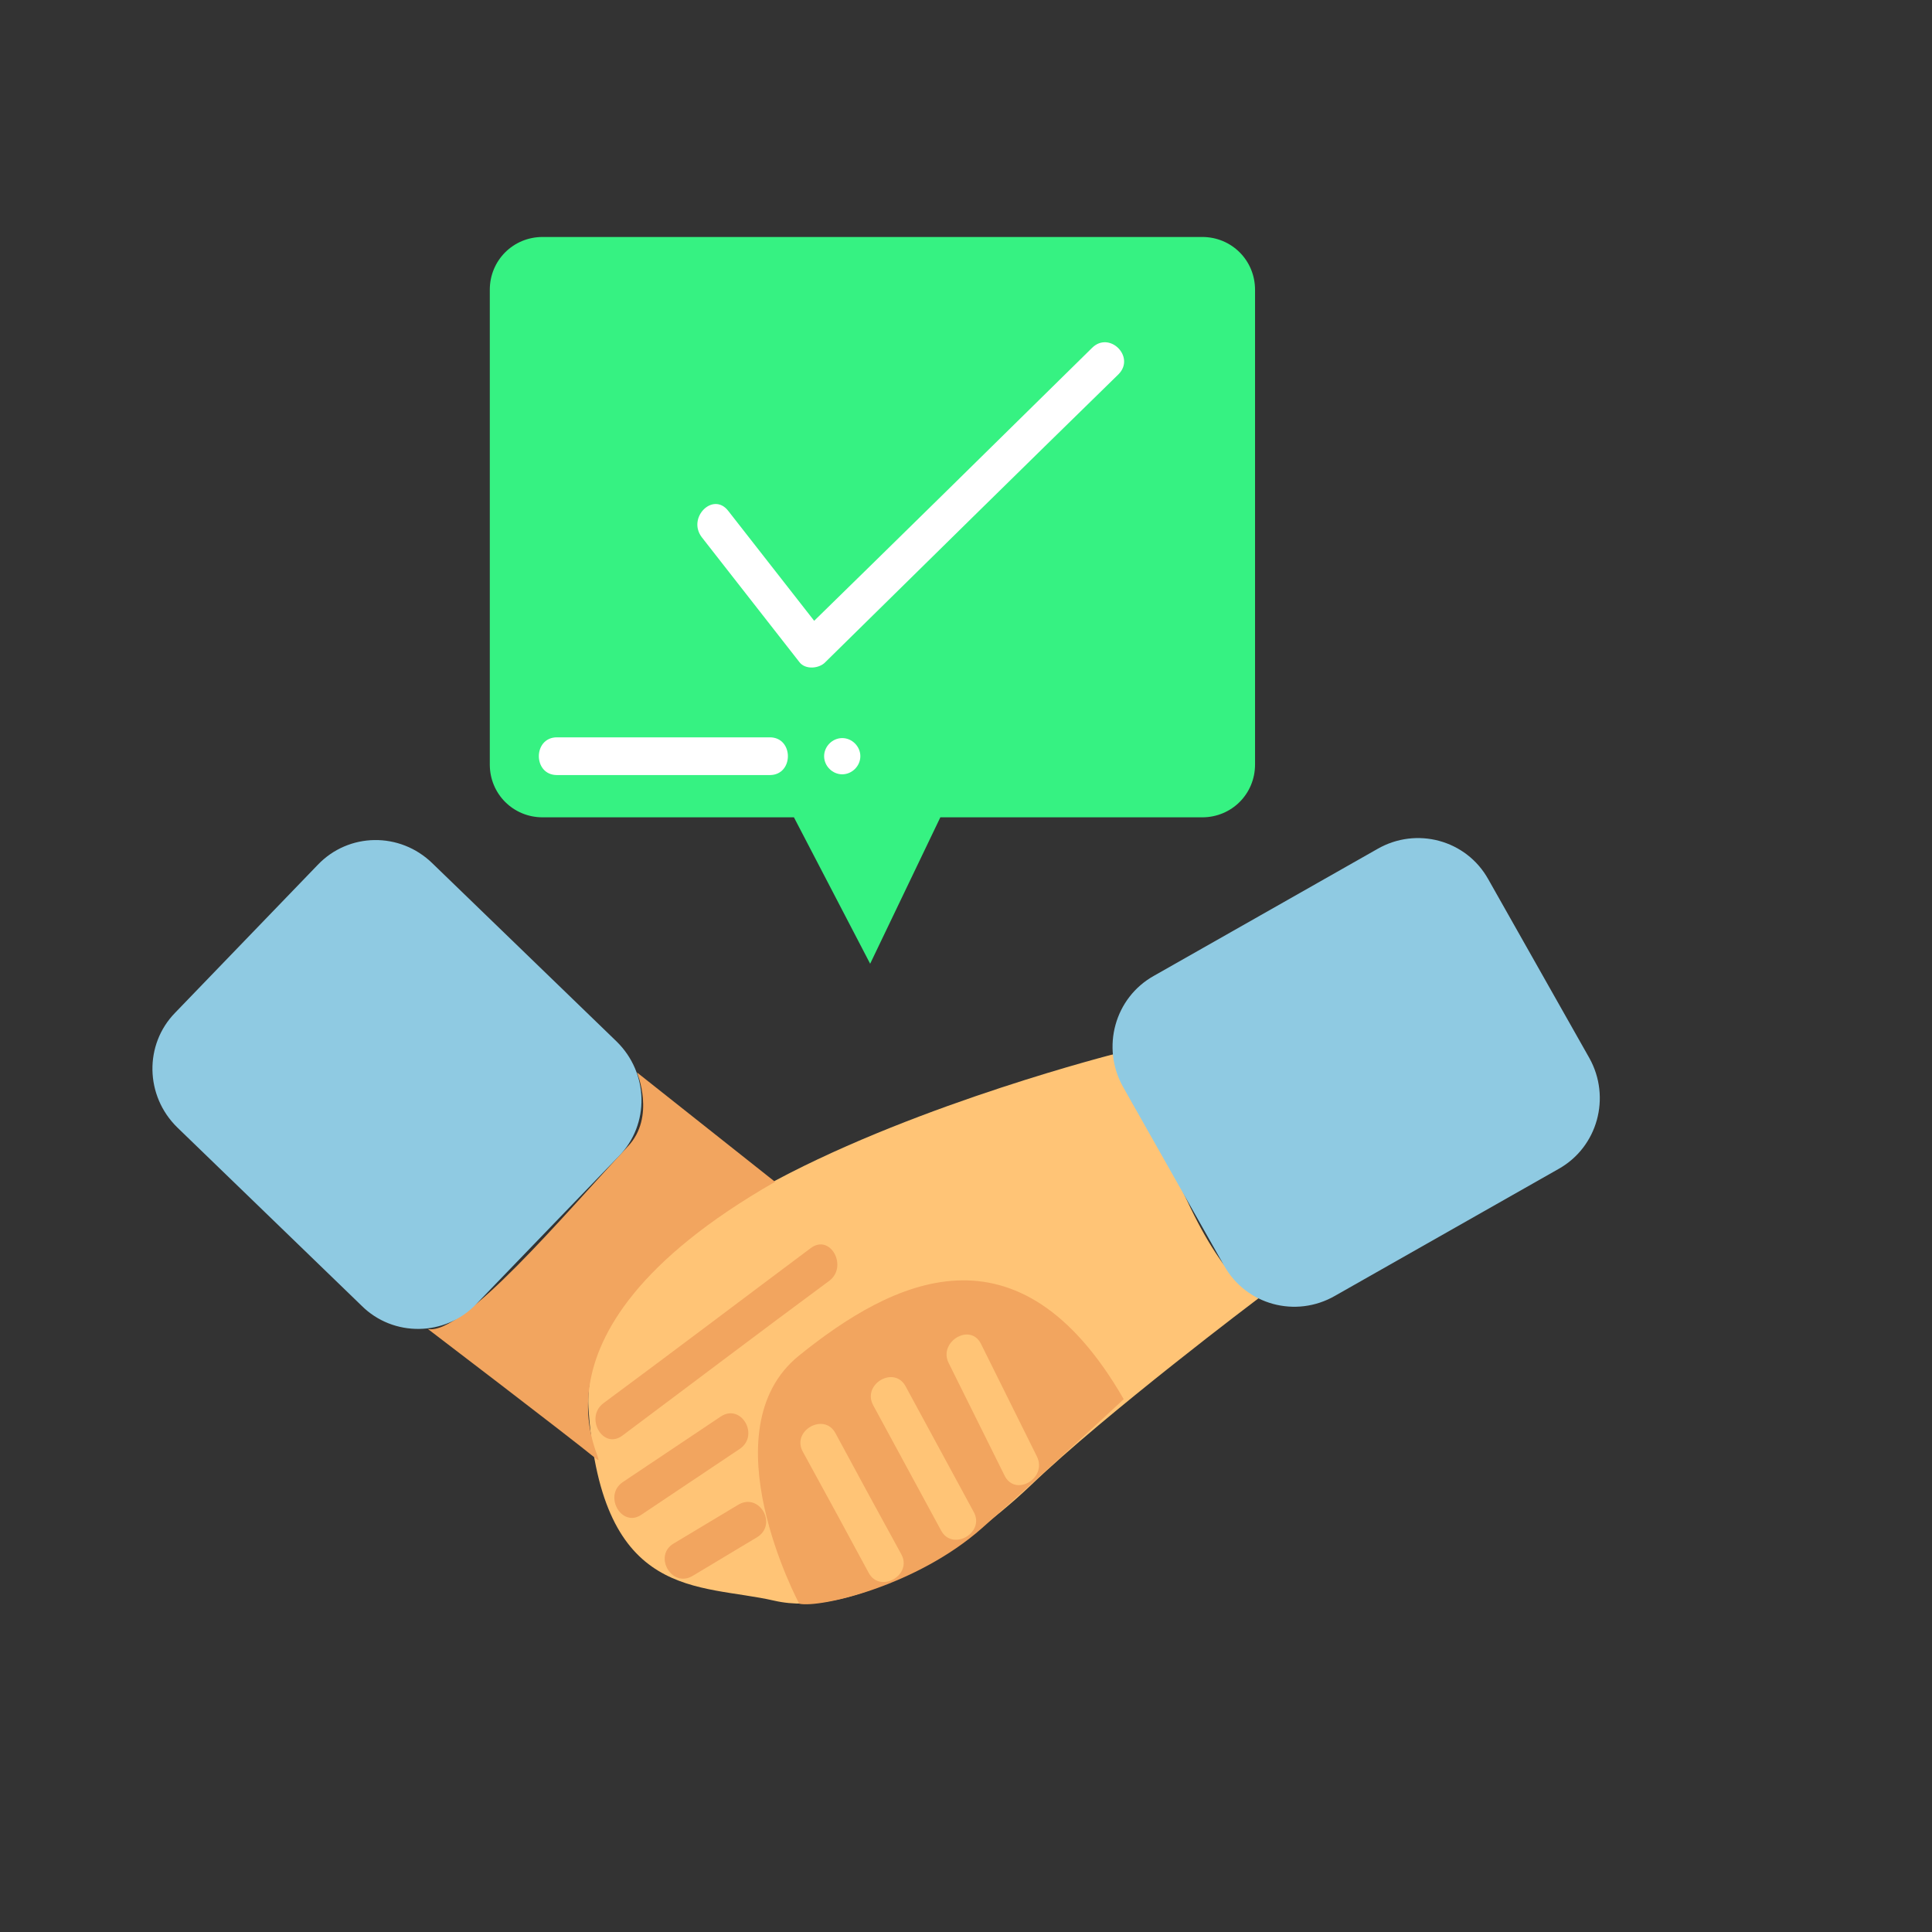 <?xml version="1.0" encoding="utf-8"?>
<!-- Generator: Adobe Illustrator 23.0.3, SVG Export Plug-In . SVG Version: 6.00 Build 0)  -->
<svg version="1.1" id="FLAT" xmlns="http://www.w3.org/2000/svg" xmlns:xlink="http://www.w3.org/1999/xlink" x="0px" y="0px"
	 viewBox="0 0 256 256" style="enable-background:new 0 0 256 256;" xml:space="preserve">
<rect x="0" y="0" width="256" height="256" fill="#333333" stroke="none"/>
<style type="text/css">
	.st0{fill:#E2E0E0;}
	.st1{fill:#7C7C7C;}
	.st2{fill:#8FCAE2;}
	.st3{fill:#6AAEC4;}
	.st4{fill:#FFE70D;}
	.st5{fill:#6D372E;}
	.st6{fill:#BABABA;}
	.st7{fill:#CE9367;}
	.st8{fill:#A05A4A;}
	.st9{fill:#5B2C25;}
	.st10{fill:#D83030;}
	.st11{fill:#36F282;}
	.st12{fill:#E56533;}
	.st13{fill:#3D809B;}
	.st14{fill:#51A3BC;}
	.st15{fill:#FFD55F;}
	.st16{fill:#E2A554;}
	.st17{fill:#A01A1A;}
	.st18{fill:#469FCC;}
	.st19{fill:#B356DB;}
	.st20{fill:#58AA44;}
	.st21{fill:#257DA0;}
	.st22{fill:#83CFED;}
	.st23{fill:#D7EFF7;}
	.st24{fill:#224415;}
	.st25{fill:#212947;}
	.st26{fill:#FFF75C;}
	.st27{fill:#397224;}
	.st28{fill:#515151;}
	.st29{fill:#FFC476;}
	.st30{fill:#EDBE9D;}
	.st31{fill:#656666;}
	.st32{fill:#FFF297;}
	.st33{fill:#FFFFFF;}
	.st34{fill:#F4BD98;}
	.st35{fill:none;stroke:#000000;stroke-miterlimit:10;}
	.st36{fill:#F4C653;}
	.st37{fill:#CCF3FF;}
	.st38{fill:#FCE8B6;}
	.st39{fill:#81FCB3;}
	.st40{fill:#020001;}
	.st41{fill:#020202;}
	.st42{fill:#F77B54;}
	.st43{fill:#F2A55F;}
</style>
<g>
	<path class="st11" d="M159.3,31.4H71.9c-3.9,0-7,3.1-7,7v62.9c0,3.9,3.1,7,7,7h33.3l10.1,19.4l9.3-19.4h34.7c3.9,0,7-3.1,7-7V38.4
		C166.3,34.5,163.2,31.4,159.3,31.4z"/>
</g>
<g>
	<path class="st29" d="M147.9,139.6c0,0-25.8,6.5-45.1,16.8C87.2,164.8,77.1,175.8,78,187c1.8,25.2,14.6,22.8,24.6,25.1
		s24.1-5.9,34-15.3c9.9-9.5,30.2-24.8,30.2-24.8s-4.2-1.5-9.5-12.9C153,149.6,147.4,143.8,147.9,139.6z"/>
</g>
<g>
	<path class="st43" d="M84.4,142.1c0,0,2.5,5.9-1.2,9.8c-8.5,9.1-21.9,25.1-26.5,24.2c0,0,18.5,14.1,22.3,17.2
		c2.5,2-12.7-15.9,23.7-36.7L84.4,142.1z"/>
</g>
<g>
	<path class="st43" d="M105.9,212.5c0,0-12.3-23,0-32.9c12.3-9.9,29-18.5,43,5.8c0,0-10.3,9.6-18.8,17.1
		C121.5,210.1,108.7,213.1,105.9,212.5z"/>
</g>
<g>
	<path class="st2" d="M81.7,138c4.3,4.2,4.4,11,0.3,15.2l-18.9,19.6c-4.1,4.3-11,4.4-15.2,0.2l-24.4-23.6c-4.3-4.2-4.4-11-0.3-15.2
		l18.9-19.6c4.1-4.3,10.9-4.4,15.2-0.2L81.7,138z"/>
</g>
<g>
	<path class="st2" d="M152.9,129.3c-5.2,2.9-7,9.5-4.1,14.7l13.4,23.7c2.9,5.2,9.5,7,14.7,4l29.6-16.8c5.2-2.9,7-9.5,4.1-14.7
		l-13.4-23.7c-2.9-5.2-9.5-7-14.7-4L152.9,129.3z"/>
</g>
<g>
	<g>
		<path class="st29" d="M106.4,192.4c2.9,5.3,5.8,10.6,8.7,16c1.5,2.8,5.9,0.3,4.3-2.5c-2.9-5.3-5.8-10.6-8.7-16
			C109.2,187.1,104.8,189.6,106.4,192.4L106.4,192.4z"/>
	</g>
</g>
<g>
	<g>
		<path class="st29" d="M115.7,186.2c3,5.5,6,11.1,9,16.6c1.5,2.8,5.9,0.3,4.3-2.5c-3-5.5-6-11.1-9-16.6
			C118.5,180.9,114.2,183.4,115.7,186.2L115.7,186.2z"/>
	</g>
</g>
<g>
	<g>
		<path class="st29" d="M125.7,180.6c2.5,5,4.9,9.9,7.4,14.9c1.4,2.9,5.7,0.4,4.3-2.5c-2.5-5-4.9-9.9-7.4-14.9
			C128.6,175.2,124.3,177.8,125.7,180.6L125.7,180.6z"/>
	</g>
</g>
<g>
	<g>
		<path class="st43" d="M82.5,190.2c9.1-6.8,18.2-13.7,27.4-20.5c2.5-1.9,0.1-6.3-2.5-4.3c-9.1,6.8-18.2,13.7-27.4,20.5
			C77.4,187.8,79.9,192.2,82.5,190.2L82.5,190.2z"/>
	</g>
</g>
<g>
	<g>
		<path class="st43" d="M85,200.7c4.3-2.9,8.7-5.8,13-8.7c2.7-1.8,0.2-6.1-2.5-4.3c-4.3,2.9-8.7,5.8-13,8.7
			C79.9,198.2,82.4,202.5,85,200.7L85,200.7z"/>
	</g>
</g>
<g>
	<g>
		<path class="st43" d="M91.8,208.8c2.8-1.7,5.7-3.4,8.5-5.1c2.8-1.7,0.3-6-2.5-4.3c-2.8,1.7-5.7,3.4-8.5,5.1
			C86.5,206.1,89,210.5,91.8,208.8L91.8,208.8z"/>
	</g>
</g>
<g>
	<path class="st33" d="M114,100.2c0,1.3-1.1,2.4-2.4,2.4l0,0c-1.3,0-2.4-1.1-2.4-2.4l0,0c0-1.3,1.1-2.4,2.4-2.4l0,0
		C112.9,97.8,114,98.9,114,100.2L114,100.2z"/>
</g>
<g>
	<g>
		<path class="st33" d="M73.8,102.7c9.4,0,18.8,0,28.2,0c3.2,0,3.2-5,0-5c-9.4,0-18.8,0-28.2,0C70.6,97.7,70.6,102.7,73.8,102.7
			L73.8,102.7z"/>
	</g>
</g>
<g>
	<g>
		<path class="st33" d="M93,71.2c4.3,5.5,8.6,11,12.9,16.5c0.8,1.1,2.7,0.9,3.5,0c12.9-12.7,25.8-25.4,38.8-38.1
			c2.3-2.3-1.2-5.8-3.5-3.5c-12.9,12.7-25.8,25.4-38.8,38.1c1.2,0,2.4,0,3.5,0c-4.3-5.5-8.6-11-12.9-16.5C94.5,65.1,91,68.6,93,71.2
			L93,71.2z"/>
	</g>
</g>
</svg>
